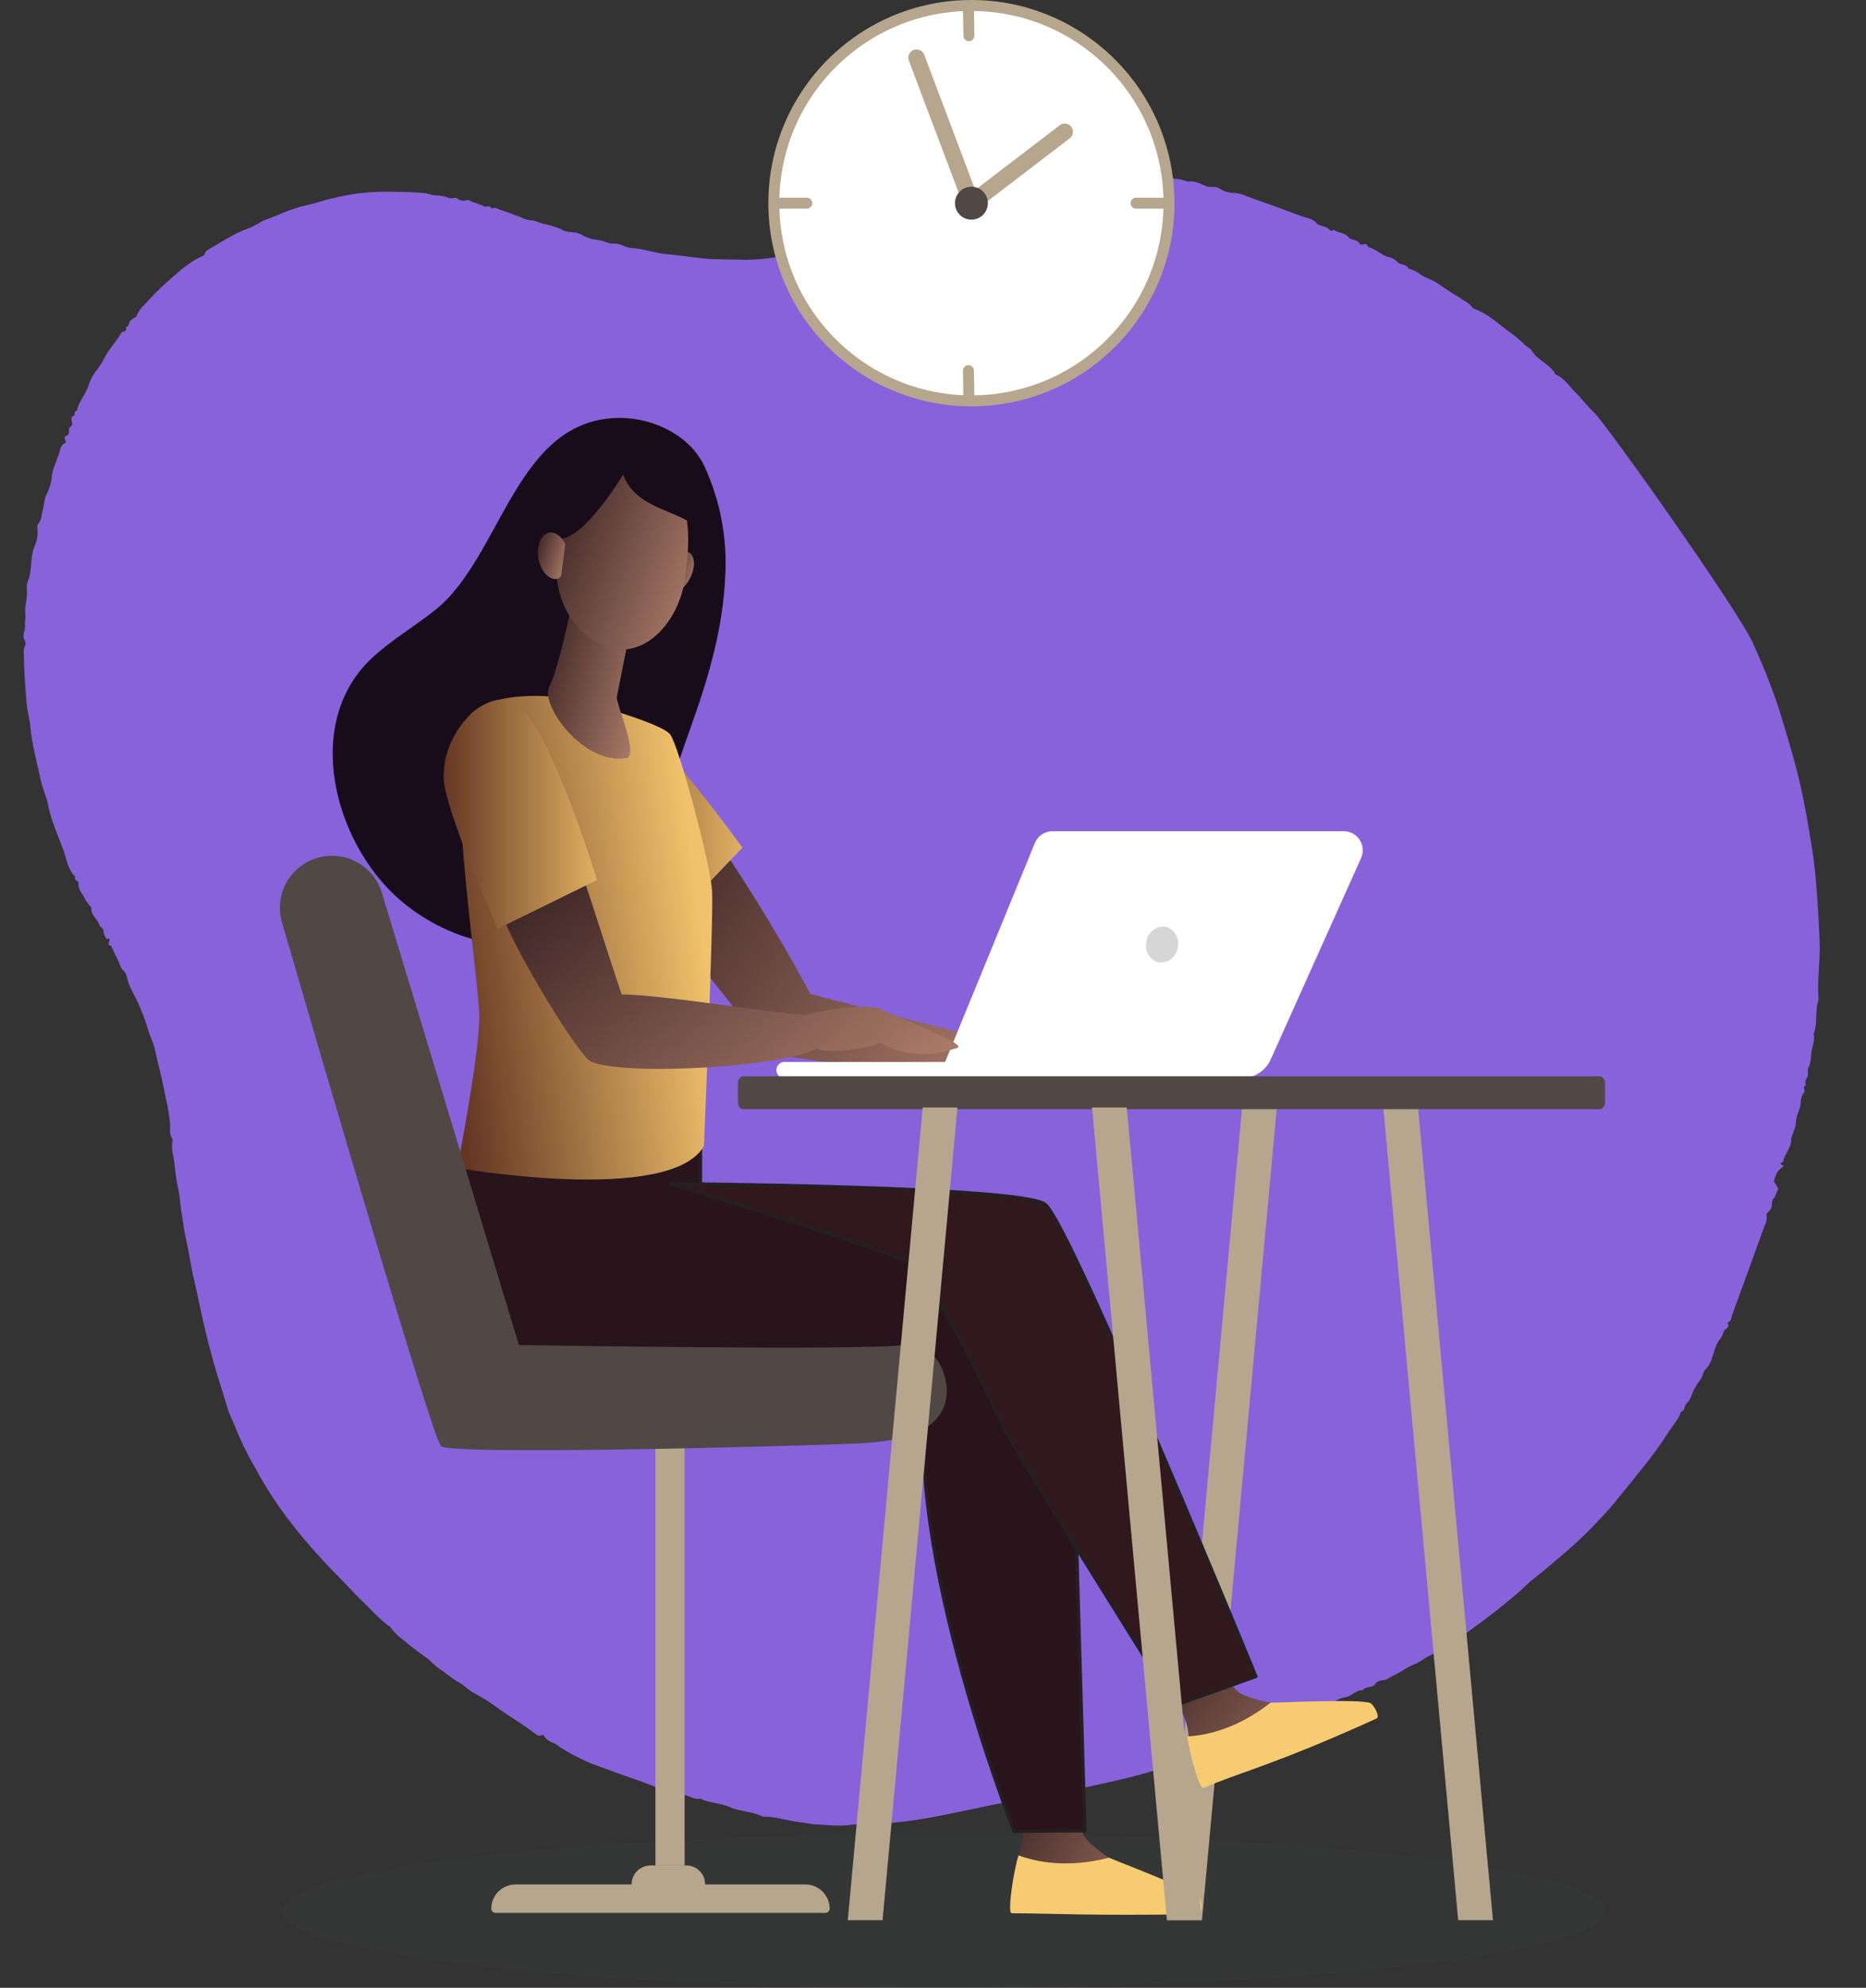 <svg width="340" height="362" viewBox="0 0 340 362" fill="none" xmlns="http://www.w3.org/2000/svg">
<rect x="0" y="0" width="340" height="362" fill="#333333" stroke="none"/>
<path fill-rule="evenodd" clip-rule="evenodd" d="M98.977 315.889C98.524 316.197 97.916 316.136 97.534 315.743C95.274 313.965 92.755 312.567 90.439 310.865C89.2 309.942 87.888 309.121 86.516 308.411C85.513 307.901 84.735 307.063 83.77 306.473L83.501 306.319C82.324 305.683 81.346 304.727 80.205 304.003C79.243 303.393 78.524 302.45 77.557 301.793C76.162 300.82 74.817 299.778 73.527 298.669C72.614 298.06 71.82 297.288 71.185 296.393C71.039 296.135 70.794 296.092 70.611 295.938C69.801 295.3 69.031 294.614 68.305 293.882C66.812 292.292 65.167 290.845 63.7 289.234C62.636 288.064 61.508 286.964 60.412 285.829C59.358 284.736 58.325 283.622 57.315 282.487C54.938 279.84 52.719 277.056 50.669 274.149C49.092 271.854 47.645 269.472 46.337 267.014C45.196 265.064 44.186 263.041 43.314 260.958C42.672 259.272 41.782 257.67 41.303 255.957C40.851 254.341 40.309 252.74 39.82 251.148C38.688 247.459 37.707 243.737 36.876 239.981C36.385 237.77 35.937 235.534 35.412 233.339C34.797 230.763 34.478 228.137 33.87 225.561C33.516 224.052 33.349 222.443 33.086 220.889C32.832 219.385 32.79 217.854 32.441 216.366C32.145 214.87 31.926 213.36 31.783 211.842C31.604 210.436 31.086 208.974 31.475 207.501C30.69 206.526 31.129 205.325 30.954 204.244C30.778 203.163 30.674 202.059 30.437 201.012C30.192 199.932 29.973 198.825 29.762 197.75C29.333 195.568 28.698 193.44 28.267 191.272C28.003 189.949 27.36 188.801 26.99 187.537C26.268 185.12 25.308 182.781 24.122 180.554C23.629 179.669 23.273 178.714 23.066 177.722C22.928 176.966 22.201 176.68 21.955 175.997C21.558 174.891 20.974 173.854 20.491 172.78C20.396 172.412 20.11 172.123 19.742 172.025L19.981 171.047C19.806 170.662 19.672 171.137 19.453 171.024C19.213 170.601 18.845 170.207 18.876 169.612C18.905 169.053 18.266 168.922 18.104 168.412C17.747 167.303 16.465 166.603 16.652 165.228C15.758 164.5 15.409 163.396 14.778 162.485C14.448 162.061 14.281 161.536 14.302 161.002L14.31 160.879C14.379 160.354 13.352 160.348 13.712 159.665C12.304 158.31 12.134 156.356 11.508 154.678C10.504 151.986 9.289 149.355 8.736 146.473C8.459 145.032 7.752 143.615 7.443 142.151C6.745 138.862 5.822 135.616 5.519 132.243C5.395 130.849 4.96 129.483 4.849 128.088L4.721 126.475C4.532 124.055 4.369 121.632 4.361 119.202C4.273 118.643 4.343 118.071 4.563 117.55C4.897 116.967 4.258 116.489 4.278 115.866C4.298 115.126 4.675 114.469 4.56 113.668C4.496 113.226 4.695 112.553 4.623 112.04C4.389 110.374 5.138 108.776 4.865 107.116C4.866 106.487 5.008 105.867 5.28 105.3C5.845 103.367 5.497 101.279 6.325 99.425C6.719 98.508 6.894 97.514 6.838 96.52L6.81 96.136C6.792 95.852 6.79 95.578 6.949 95.407C7.615 94.695 7.542 93.744 7.79 92.916C8.057 92.028 8.012 91.059 8.398 90.169C8.882 89.311 9.209 88.373 9.364 87.401C9.428 85.727 10.167 84.308 10.696 82.811C10.96 82.063 10.931 81.132 11.845 80.664C12.31 80.425 11.365 79.737 12.032 79.386L12.109 79.35C12.591 79.15 12.622 78.736 12.555 78.228C12.494 77.763 13.318 77.548 13.149 77.059C12.981 76.571 12.961 75.888 13.234 75.835C13.917 75.699 13.337 74.903 13.904 74.834C13.962 74.811 14.006 74.763 14.023 74.703C14.423 72.996 15.708 71.711 16.195 70.015C16.529 69.007 17.051 68.072 17.733 67.258C18.312 66.463 18.825 65.621 19.265 64.742C20.071 63.27 21.285 62.108 22.067 60.641C22.28 60.244 23.34 60.515 22.897 59.593C23.552 59.448 23.441 58.772 23.743 58.396C24.059 58.122 24.416 57.899 24.8 57.734C25.144 56.846 25.692 56.051 26.401 55.415C27.68 53.957 29.051 52.582 30.504 51.297L31.703 50.242C33.307 48.836 34.951 47.47 36.942 46.609C37.455 46.388 37.302 45.831 37.73 45.592C40.214 44.185 42.547 42.529 45.295 41.569C46.446 41.166 47.492 40.329 48.669 39.908C51.031 39.061 53.26 37.903 55.778 37.391C57.268 37.088 58.766 36.537 60.283 36.189C63.413 35.379 66.628 34.948 69.861 34.907L71.849 34.928C73.616 34.948 75.384 34.983 77.151 35.15C77.987 35.229 78.755 35.591 79.529 35.589C80.284 35.586 81.031 35.739 81.724 36.038C82.272 36.267 82.812 35.836 83.391 36.174C83.824 36.525 84.4 36.64 84.932 36.487L85.038 36.453C85.349 36.321 85.881 36.701 86.31 36.855C86.943 37.023 87.557 37.257 88.141 37.553C88.588 37.83 89.278 37.199 89.517 37.989C90.173 37.596 90.703 38.065 91.268 38.251L91.345 38.275C91.911 38.433 92.456 38.668 93.01 38.869L94.858 39.541C95.379 39.817 95.941 40.009 96.522 40.109C97.594 40.115 98.474 40.727 99.515 40.871C100.668 41.12 101.787 41.511 102.844 42.035C103.794 42.427 104.847 42.155 105.799 42.648C106.699 43.193 107.702 43.545 108.745 43.682C109.81 43.73 110.731 44.363 111.68 44.371L111.858 44.364C113.067 44.275 113.926 45.096 114.988 45.156C117.306 45.287 119.502 46.149 121.773 46.326C124.638 46.549 127.457 47.126 130.348 47.211C132.227 47.266 134.116 47.261 135.997 47.317C137.878 47.299 139.754 47.122 141.604 46.787C143.925 46.431 146.214 45.888 148.447 45.164C150.705 44.461 152.829 43.423 155.065 42.687C156.085 42.352 157.02 41.836 158.058 41.529C159.175 41.198 160.165 40.431 161.283 40.096C164.081 39.258 166.605 37.671 169.509 37.144C172.801 35.495 176.474 35.042 179.92 33.87C181.522 33.323 183.264 33.197 184.953 32.896L185.314 32.829C188.303 32.249 191.329 31.974 194.354 31.669C197.13 31.413 199.92 31.34 202.706 31.45C204.711 31.512 206.714 31.672 208.719 31.697C209.532 31.708 210.249 32.37 211.094 31.98C212.799 32.676 214.722 32.318 216.415 33.077C217.627 32.873 218.673 33.437 219.71 33.885C220.501 34.229 221.336 33.818 222.121 34.278C222.828 34.764 223.651 35.056 224.506 35.123C225.945 35.078 227.111 35.747 228.364 36.178C231.275 37.181 234.169 38.234 237.046 39.337C237.988 39.7 239.091 39.739 239.833 40.585C240.484 41.328 241.687 41.059 242.31 41.918C242.538 42.231 242.939 41.728 243.307 41.988C244.026 42.496 245.049 42.344 245.677 43.178C246.142 43.796 247.193 43.545 247.701 44.285L247.767 44.392C248.056 44.918 249.114 43.889 249.254 45.001C250.341 45.219 251.177 45.929 252.105 46.459C252.873 46.897 253.852 46.823 254.496 47.618C255.045 48.296 256.276 47.997 256.705 48.965C258.023 49.137 258.875 50.245 260.101 50.658C261.025 51.026 261.895 51.516 262.689 52.115C263.958 52.977 265.253 53.803 266.562 54.595C267.03 54.887 267.483 55.205 267.916 55.547C268.16 55.733 268.182 56.082 268.547 56.21C270.858 57.027 272.686 58.658 274.567 60.119C275.651 60.859 276.674 61.684 277.625 62.587L277.94 62.891C278.214 63.193 278.834 63.4 279.059 63.8C279.685 64.913 280.747 65.55 281.69 66.287L281.846 66.411C282.378 66.82 282.849 67.304 283.242 67.848C283.316 67.952 283.326 68.158 283.415 68.191C285.054 68.816 285.892 70.337 287.065 71.473C288.2 72.571 289.13 73.88 290.289 74.945C292.627 77.093 316.883 111.411 319.408 117.131L320.131 118.767C320.852 120.407 321.561 122.056 322.195 123.728L322.735 125.151C323.274 126.576 323.8 128.01 324.244 129.457L324.838 131.389C326.022 135.255 327.168 139.136 328.067 143.087C328.867 146.613 329.453 150.169 330.047 153.729C330.427 156.014 330.706 158.297 330.895 160.602C331.197 164.284 331.417 167.972 331.555 171.664C331.68 175.14 331.058 178.575 331.369 182.034C330.643 184.047 331.257 186.254 330.464 188.256C330.74 189.326 330.258 190.343 330.097 191.344C329.932 192.379 330.032 193.495 329.489 194.498C329.241 194.953 329.609 195.581 329.3 196.136C328.98 196.591 328.879 197.164 329.026 197.7C328.282 197.939 329.06 198.54 328.712 198.967C328.335 199.43 328.123 200.005 328.11 200.601C328.154 201.946 327.247 203.071 327.235 204.279C327.225 205.515 326.498 206.475 326.366 207.567L326.349 207.774C326.277 209.22 325.122 210.175 324.923 211.527C324.905 211.646 324.611 211.721 324.443 211.821C324.455 212.132 324.801 212.104 325.011 212.37C324.589 212.655 324.208 212.997 323.88 213.387C323.6 213.941 323.378 214.524 323.217 215.124L324.034 216.496C323.589 217.169 323.634 217.837 323.088 218.341C322.85 218.561 322.874 219.326 322.785 219.842C322.668 220.519 321.745 220.818 321.89 221.381C321.977 222.019 321.844 222.669 321.514 223.222C319.59 228.588 317.644 233.947 315.675 239.297C315.466 239.871 315.494 240.628 314.727 240.886C315.419 241.802 314.139 241.936 314.041 242.584C313.866 243.179 313.561 243.728 313.15 244.192C312.539 245.08 312.35 246.252 311.937 247.286C311.771 248.032 311.397 248.717 310.86 249.261C310.316 249.703 310.279 250.583 309.829 251.242C309.212 252.03 308.702 252.895 308.313 253.817C308.148 254.493 307.795 255.11 307.296 255.595C306.86 255.974 307.068 256.893 306.282 257.123C305.921 258.331 305.064 259.233 304.388 260.248L304.263 260.44C302.585 263.059 300.752 265.576 298.772 267.976C297.124 269.998 295.511 272.048 293.844 274.054C293.302 274.701 292.732 275.342 292.149 275.948C290.108 278.189 287.944 280.315 285.668 282.317C283.6 284.037 281.607 285.855 279.456 287.489C278.313 288.359 277.328 289.477 276.207 290.412C273.564 292.619 270.867 294.751 268.061 296.744C265.671 298.595 263.107 300.209 260.405 301.564C259.675 301.895 259.042 302.434 258.33 302.812C257.481 303.154 256.656 303.556 255.863 304.015C254.922 304.707 253.824 305.087 252.88 305.72C252.148 306.211 251.129 305.756 250.529 306.727C250.092 307.433 248.833 307.001 248.29 307.822C247.092 307.716 246.393 308.806 245.263 309.054L245.113 309.082C243.933 309.254 242.845 310.059 241.717 310.586C240.619 311.179 239.482 311.699 238.315 312.14C236.141 312.818 234.191 314.017 232.06 314.731C230.028 315.41 228.137 316.537 225.981 316.791C225.472 316.851 225.511 317.299 225.147 317.444C224.769 317.596 224.397 317.419 224.05 317.605C222.62 318.309 221.136 318.897 219.612 319.363C217.474 320.097 215.309 320.771 213.183 321.52C209.876 322.627 206.513 323.56 203.107 324.314C200.897 324.839 198.668 325.287 196.448 325.757L193.351 326.416C191.803 326.744 190.253 327.066 188.7 327.36C186.724 327.733 184.725 327.973 182.745 328.323C181.178 328.597 179.617 328.938 178.06 329.278C175.908 329.749 173.734 330.144 171.585 330.6C168.538 331.229 165.458 331.687 162.36 331.973C160.795 332.163 159.219 332.254 157.642 332.244C156.762 332.214 155.881 332.24 155.005 332.321L154.567 332.366C152.531 332.612 150.557 332.301 148.555 332.237C147.94 332.215 147.365 332.059 146.786 331.978L146.538 331.949C146.04 331.9 145.559 331.816 145.074 331.738L144.709 331.681C142.987 331.425 141.309 330.869 139.554 330.839L139.224 330.839C139.099 330.846 138.975 330.822 138.86 330.772C137.101 329.896 135.088 329.93 133.275 329.212L132.957 329.077C131.269 328.31 129.297 328.426 127.627 327.534C126.399 327.802 125.43 326.917 124.317 326.776C121.442 326.411 118.873 325.132 116.193 324.194L115.843 324.074C113.049 323.135 110.298 322.067 107.522 321.072C105.615 320.258 103.777 319.289 102.028 318.175C101.657 317.859 101.247 317.592 100.808 317.38C100.014 317.164 99.349 316.622 98.977 315.889Z" fill="#8862DB"/>
<circle cx="177" cy="37" r="36" fill="white" stroke="#B6A68D" stroke-width="2"/>
<path d="M142 37H147" stroke="#B6A68D" stroke-width="2" stroke-linecap="round" stroke-linejoin="round"/>
<path d="M207 37H212" stroke="#B6A68D" stroke-width="2" stroke-linecap="round" stroke-linejoin="round"/>
<path d="M176.543 72.499L176.457 67.5" stroke="#B6A68D" stroke-width="2" stroke-linecap="round" stroke-linejoin="round"/>
<path d="M176.543 6.499L176.457 1.5" stroke="#B6A68D" stroke-width="2" stroke-linecap="round" stroke-linejoin="round"/>
<path d="M167 10.5L177 37L194 24" stroke="#B6A68D" stroke-width="3" stroke-linecap="round" stroke-linejoin="round"/>
<circle cx="177" cy="37" r="3" fill="#514846"/>
<path fill-rule="evenodd" clip-rule="evenodd" d="M171.957 334C105.407 334 51.457 340.269 51.457 348.001C51.457 355.732 105.407 362 171.957 362C238.508 362 292.457 355.732 292.457 348.001C292.457 340.269 238.508 334 171.957 334Z" fill="#4B5D61" fill-opacity="0.1"/>
<path fill-rule="evenodd" clip-rule="evenodd" d="M219.003 349.683H212.67L226.317 201.683H232.654L219.003 349.683Z" fill="#B6A68E"/>
<path fill-rule="evenodd" clip-rule="evenodd" d="M265.694 349.683H272.028L258.38 201.683H252.047L265.694 349.683Z" fill="#B6A68E"/>
<path fill-rule="evenodd" clip-rule="evenodd" d="M184.168 190.433L147.68 181.033C141.415 169.414 134.439 158.193 126.792 147.433C122.73 151.454 120.472 157.63 116.382 161.61L140.16 191.622C141.255 192.835 186.945 197.45 186.945 197.45L184.168 190.433Z" fill="url(#paint0_linear_123_8)"/>
<path d="M132.136 105.011C132.553 98.063 131.236 91.12 128.306 84.806C125.64 79.259 119.047 76.126 113.032 76.106C93.939 76.081 91.512 101.306 79.352 111.042C75.639 114.016 71.487 116.438 67.973 119.644C54.995 131.484 60.842 153.404 72.759 163.786C81.028 170.986 94.021 175.084 104.215 169.453C109.535 166.513 113.575 161.613 116.455 156.27C120.54 148.67 123.175 139.904 126.076 131.806C129.163 123.189 131.753 114.214 132.136 105.011Z" fill="#190C1A"/>
<path fill-rule="evenodd" clip-rule="evenodd" d="M121.345 168.901C121.345 168.901 107.017 154.209 103.332 147.828C99.647 141.447 105.852 145.588 112.172 143.922C114.572 143.286 113.964 129.235 118.492 133.802C125.928 141.295 135.278 154.382 135.278 154.382L121.345 168.901Z" fill="url(#paint1_linear_123_8)"/>
<path d="M124.74 339.714H119.422L119.422 261.95H124.74L124.74 339.714Z" fill="#B6A68E"/>
<path fill-rule="evenodd" clip-rule="evenodd" d="M185.785 319.824C185.785 319.824 186.95 331.962 186.185 335.918C186.033 336.578 185.835 337.226 185.595 337.858C184.805 340.079 186.963 346.855 186.963 346.855L215.899 346.956C217.476 346.956 216.424 346.006 215.14 345.13C213.04 343.697 211.349 342.754 204.665 339.766C204.232 339.57 202.641 338.646 202.067 338.307C200.521 337.358 199.114 336.2 197.884 334.867C195.778 332.686 195.459 321.987 195.459 321.987L185.785 319.824Z" fill="url(#paint2_linear_123_8)"/>
<path fill-rule="evenodd" clip-rule="evenodd" d="M202.075 338.306C194.448 340.266 188.775 339.063 185.595 337.883C184.808 340.099 183.453 348.423 184.338 348.423C191.596 348.423 197.608 348.903 218.397 348.591C219.142 348.591 219.05 346.135 218.565 345.595C217.226 344.105 202.649 338.622 202.075 338.306Z" fill="#F7CB72"/>
<path fill-rule="evenodd" clip-rule="evenodd" d="M208.925 299.703C208.925 299.703 215.253 310.285 216.278 314.188C216.425 314.847 216.527 315.515 216.584 316.188C216.83 318.518 221.736 323.826 221.736 323.826L248.106 312.44C249.546 311.818 248.167 311.368 246.622 311.08C244.102 310.61 242.142 310.419 234.764 310.355C234.284 310.355 232.428 310.128 231.764 310.075C229.942 309.822 228.162 309.327 226.471 308.604C223.603 307.456 218.667 297.852 218.667 297.852L208.925 299.703Z" fill="url(#paint3_linear_123_8)"/>
<path fill-rule="evenodd" clip-rule="evenodd" d="M231.506 310.063C225.421 314.877 219.746 316.03 216.332 316.223C216.579 318.553 218.483 325.956 219.287 325.607C225.889 322.727 232.047 321.485 250.826 312.951C251.498 312.645 250.352 310.455 249.678 310.15C247.81 309.318 232.172 310.122 231.506 310.063Z" fill="#F7CB72"/>
<path d="M127.632 209.338V215.574L188.976 227.894L204.2 271.613L195.716 266.073L197.676 333.396L184.774 333.483C184.774 333.483 162.424 277.022 169.749 248.606L101.855 249.6C101.855 249.6 71.085 238.24 86.964 203.993L127.632 209.338Z" fill="#28141A" stroke="#232021" stroke-width="0.602" stroke-linecap="round" stroke-linejoin="round"/>
<path d="M122.251 215.574C122.251 215.574 185.884 215.982 190.406 219.309C194.928 222.635 228.839 305.302 228.839 305.302L214.046 310.582C214.046 310.582 184.621 263.681 183.064 260.334C181.507 256.988 170.108 232.534 165.757 230.038C161.406 227.543 122.251 215.574 122.251 215.574Z" fill="#30181C" stroke="#232021" stroke-width="0.602" stroke-linecap="round" stroke-linejoin="round"/>
<path fill-rule="evenodd" clip-rule="evenodd" d="M128.488 343.181C128.488 341.266 126.937 339.713 125.022 339.711H118.548C116.633 339.713 115.082 341.266 115.082 343.181L93.925 343.182C91.493 343.18 89.519 345.15 89.516 347.582C89.517 348.008 89.862 348.352 90.288 348.352H150.396C150.821 348.352 151.167 348.008 151.168 347.582C151.164 345.15 149.192 343.182 146.761 343.182H128.488V343.181Z" fill="#B6A68E"/>
<path fill-rule="evenodd" clip-rule="evenodd" d="M104.719 127.384C104.719 127.384 91.919 124.864 86.079 129.736C80.239 134.608 87.33 177.997 87.324 185.176C87.319 192.355 83.315 212.686 83.315 212.686C83.315 212.686 122.103 219.49 128.263 208.702C128.263 208.702 130.016 167.57 129.756 162.398C129.496 157.226 123.744 136.078 122.156 133.806C120.568 131.535 104.719 127.384 104.719 127.384Z" fill="url(#paint4_linear_123_8)"/>
<path fill-rule="evenodd" clip-rule="evenodd" d="M104.638 107.587C104.638 107.587 104.571 107.97 104.451 108.621C103.872 111.746 101.634 122.109 100.124 124.956C98.299 128.399 106.371 139.378 114.141 138.04C116.454 137.64 112.181 127.96 112.391 126.92C112.783 124.96 113.317 122.274 113.861 119.528C114.169 117.977 114.48 116.403 114.772 114.927C115.611 110.731 116.28 107.298 116.28 107.298L104.638 107.587Z" fill="url(#paint5_linear_123_8)"/>
<path fill-rule="evenodd" clip-rule="evenodd" d="M125.714 105.341C124.692 107.324 122.981 108.421 121.889 107.788C120.797 107.155 120.739 105.05 121.758 103.068C122.777 101.087 124.49 99.99 125.582 100.623C126.674 101.256 126.733 103.364 125.714 105.341Z" fill="url(#paint6_linear_123_8)"/>
<path fill-rule="evenodd" clip-rule="evenodd" d="M114.076 85.977C114.076 85.977 108.588 85.344 105.146 89.785C101.704 94.226 98 107.954 106.546 115.419C115.092 122.884 123.534 114.433 124.786 105.476C126.038 96.519 126.524 85.652 114.076 85.977Z" fill="url(#paint7_linear_123_8)"/>
<path d="M114.688 84.509C114.688 84.509 107.358 97.567 102.113 98.167C96.868 98.767 96.18 105.702 96.18 105.702C96.18 105.702 98.053 89.714 103.248 86.631C108.444 83.549 114.688 84.509 114.688 84.509Z" fill="#190C1A"/>
<path d="M122.688 84.509C122.688 84.509 129.783 90.97 126.91 95.93C122.688 92.564 115.493 92.564 113.355 85.945C111.216 79.326 122.688 84.509 122.688 84.509Z" fill="#190C1A"/>
<path fill-rule="evenodd" clip-rule="evenodd" d="M102.325 104.326C102.365 104.821 102.049 105.275 101.571 105.41C100.084 105.722 98.539 104.082 98.108 101.77C97.678 99.459 98.541 97.323 100.028 97.009C101.148 96.772 102.304 97.645 102.988 99.083" fill="url(#paint8_linear_123_8)"/>
<path fill-rule="evenodd" clip-rule="evenodd" d="M94.55 244.938C94.55 244.938 157.813 246.018 164.407 244.938C171.002 243.857 173.86 252.122 171.888 256.454C169.916 260.786 164.504 262.454 156.533 262.854C148.562 263.254 82.213 265.119 80.342 263.347C78.813 261.9 58.701 193.137 51.382 167.987C49.916 162.962 52.798 157.699 57.822 156.227C62.822 154.758 68.071 157.596 69.582 162.583L94.55 244.938Z" fill="#514846"/>
<path fill-rule="evenodd" clip-rule="evenodd" d="M244.843 151.374H191.759C190.354 151.374 189.09 152.224 188.559 153.524L172.209 193.39H142.945C142.552 193.39 142.174 193.546 141.896 193.824C141.618 194.101 141.461 194.479 141.461 194.872C141.463 195.69 142.127 196.352 142.945 196.35H226.238C228.528 196.35 230.605 195.007 231.543 192.918L248.002 156.254C248.482 155.182 248.386 153.941 247.749 152.956C247.111 151.97 246.017 151.375 244.843 151.374Z" fill="white"/>
<path d="M214.58 172.583C214.347 174.281 212.791 175.475 211.091 175.26C209.436 174.807 208.458 173.103 208.901 171.446C209.134 169.749 210.691 168.557 212.39 168.775C214.041 169.229 215.018 170.928 214.58 172.583Z" fill="#D6D6D6"/>
<path d="M291.475 202L135.439 202C134.897 202 134.457 201.408 134.457 200.678V197.322C134.457 196.592 134.897 196 135.439 196L291.475 196C292.017 196 292.457 196.592 292.457 197.322V200.678C292.457 201.408 292.017 202 291.475 202Z" fill="#514846"/>
<path fill-rule="evenodd" clip-rule="evenodd" d="M160.811 349.682H154.475L168.124 201.682H174.458L160.811 349.682Z" fill="#B6A68E"/>
<path fill-rule="evenodd" clip-rule="evenodd" d="M212.622 349.682H218.955L205.308 201.682H198.972L212.622 349.682Z" fill="#B6A68E"/>
<path fill-rule="evenodd" clip-rule="evenodd" d="M146.96 184.791C146.038 185.25 120.56 181.093 113.28 181.093C112.436 178.769 107.3 162.761 106.549 160.562C102.66 163.362 95.856 164.922 91.829 167.465C94.769 174.745 105.589 192.391 107.625 193.305C113.822 196.074 144.156 194.242 148.916 190.826C149.179 192.112 158.476 191.002 160.369 189.882C166.494 193.405 172.356 191.522 174.436 190.826C176.151 190.251 166.428 186.314 160.369 183.762C157.087 182.384 147.392 184.576 146.96 184.791Z" fill="url(#paint9_linear_123_8)"/>
<path fill-rule="evenodd" clip-rule="evenodd" d="M90.722 169.119C90.722 169.119 82.285 150.415 81.003 143.155C79.72 135.895 85.951 126.784 92.483 127.371C99.015 127.958 108.776 160.262 108.776 160.262L90.722 169.119Z" fill="url(#paint10_linear_123_8)"/>
<defs>
<linearGradient id="paint0_linear_123_8" x1="197.512" y1="187.725" x2="117.803" y2="131.541" gradientUnits="userSpaceOnUse">
<stop stop-color="#B3826E"/>
<stop offset="1" stop-color="#2D181B"/>
</linearGradient>
<linearGradient id="paint1_linear_123_8" x1="140.056" y1="159.782" x2="102.005" y2="159.782" gradientUnits="userSpaceOnUse">
<stop stop-color="#F0C26B"/>
<stop offset="1" stop-color="#653623"/>
</linearGradient>
<linearGradient id="paint2_linear_123_8" x1="221.375" y1="341.681" x2="181.667" y2="318.816" gradientUnits="userSpaceOnUse">
<stop stop-color="#B3826E"/>
<stop offset="1" stop-color="#2D181B"/>
</linearGradient>
<linearGradient id="paint3_linear_123_8" x1="254.671" y1="318.776" x2="212.246" y2="286.308" gradientUnits="userSpaceOnUse">
<stop stop-color="#B3826E"/>
<stop offset="1" stop-color="#2D181B"/>
</linearGradient>
<linearGradient id="paint4_linear_123_8" x1="130" y1="186.5" x2="83" y2="192.5" gradientUnits="userSpaceOnUse">
<stop stop-color="#F0C26B"/>
<stop offset="1" stop-color="#653623"/>
</linearGradient>
<linearGradient id="paint5_linear_123_8" x1="118.739" y1="132.154" x2="92.812" y2="125.261" gradientUnits="userSpaceOnUse">
<stop stop-color="#B3826E"/>
<stop offset="1" stop-color="#2D181B"/>
</linearGradient>
<linearGradient id="paint6_linear_123_8" x1="127.252" y1="106.505" x2="119.149" y2="103.593" gradientUnits="userSpaceOnUse">
<stop stop-color="#B3826E"/>
<stop offset="1" stop-color="#2D181B"/>
</linearGradient>
<linearGradient id="paint7_linear_123_8" x1="129" y1="112" x2="93.23" y2="98.693" gradientUnits="userSpaceOnUse">
<stop stop-color="#B3826E"/>
<stop offset="1" stop-color="#2D181B"/>
</linearGradient>
<linearGradient id="paint8_linear_123_8" x1="103.736" y1="103.8" x2="95.969" y2="101.515" gradientUnits="userSpaceOnUse">
<stop stop-color="#B3826E"/>
<stop offset="1" stop-color="#2D181B"/>
</linearGradient>
<linearGradient id="paint9_linear_123_8" x1="187.036" y1="188.024" x2="130.416" y2="119.31" gradientUnits="userSpaceOnUse">
<stop stop-color="#B3826E"/>
<stop offset="1" stop-color="#2D181B"/>
</linearGradient>
<linearGradient id="paint10_linear_123_8" x1="112.816" y1="158.54" x2="80.644" y2="158.54" gradientUnits="userSpaceOnUse">
<stop stop-color="#F0C26B"/>
<stop offset="1" stop-color="#653623"/>
</linearGradient>
</defs>
</svg>
